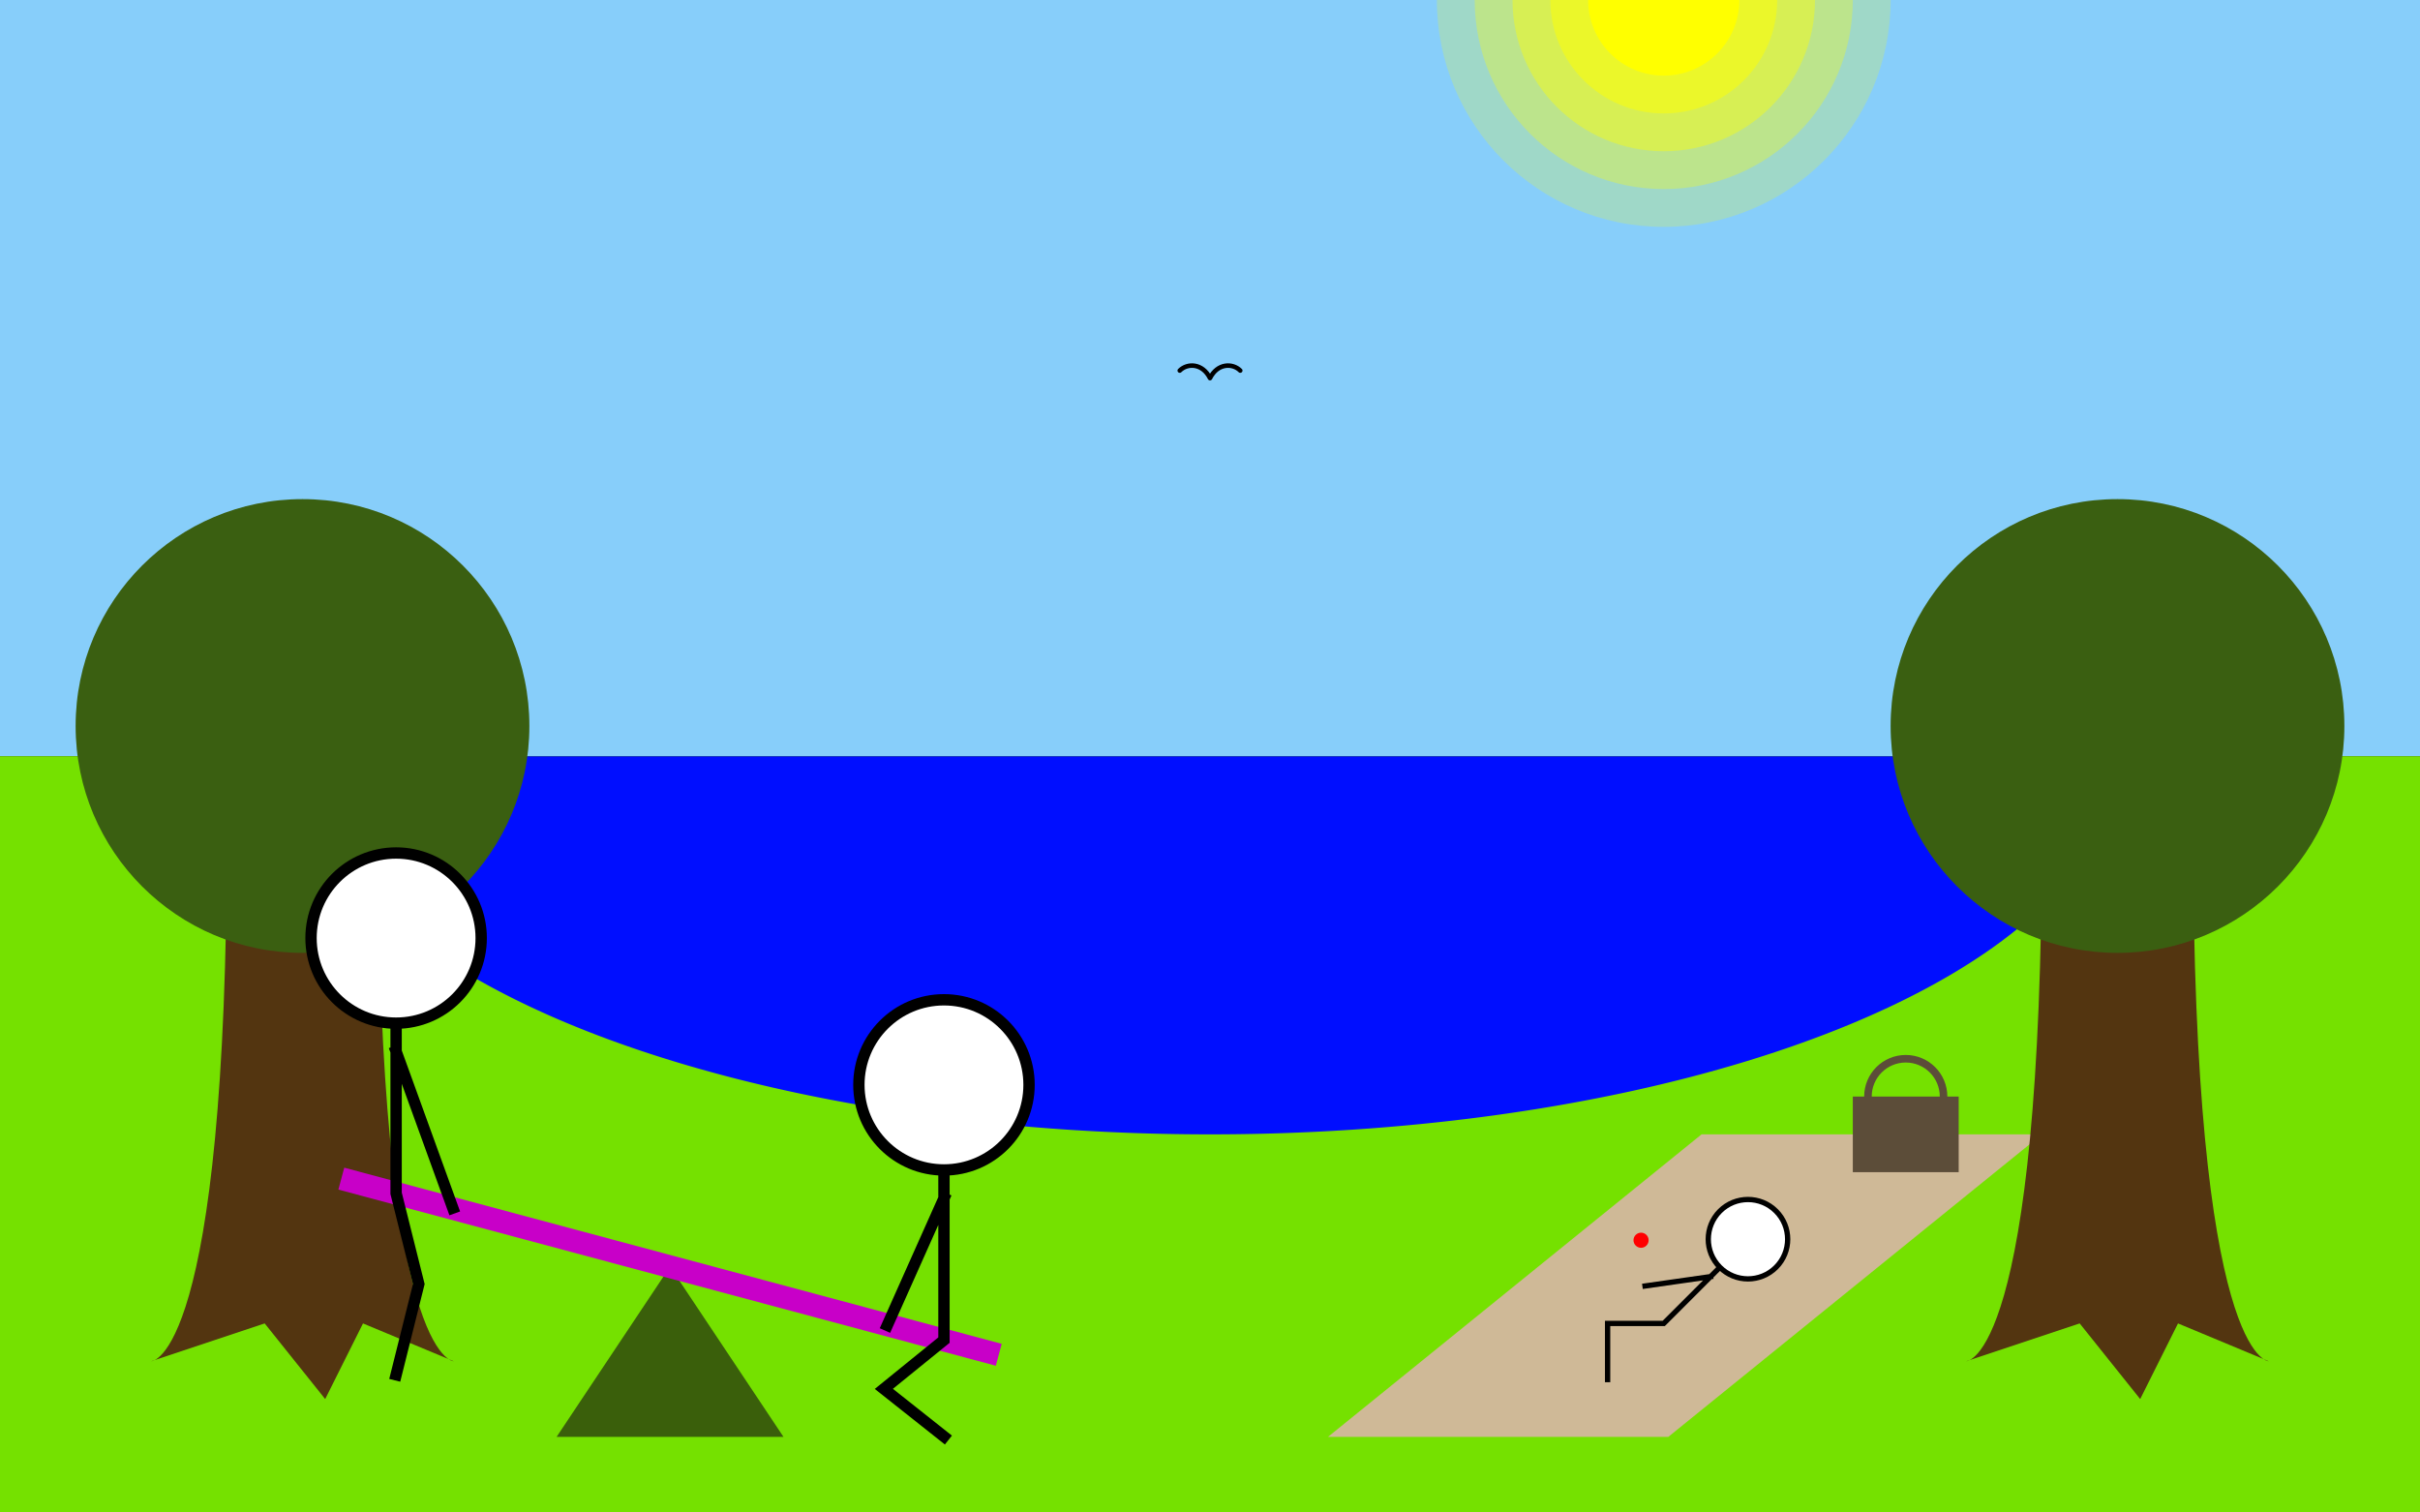 <svg version="1.1" width="1600" height="1000" xmlns="http://www.w3.org/2000/svg">  

    <rect width="100%" height="100%" fill="#333333" stroke="none"/>  

    <!--
        PicnicScene
        Author: Matthew Merritt, Michael Merritt, Harsh Gandhi
        Fall 24: CSC345/CSC645

        SVG implementation of the picnic scene.
    -->

    <!-- background -->
    <!-- sky -->
    <rect x="0" y="0" width="1600" height="500" fill="#87CEFA" />
    <!-- grass -->
    <rect x="0" y="500" width="1600" height="500" fill="#75E100" />

    <!-- lake -->
    <!-- 
        To draw the lake, a path is used that begins at the center of the lake ellipse,
        then moves to the left edge of the ellipse of the lake,
        then draws the bottom arc with radii (600, 250) to the right edge,
        then closes the path.
     -->
    <path d="M 800 500
             h -600 
             a 600 250 0 0 0 1200 0
             Z" 
        fill="#000EFF" />

    <!-- sun -->
    <circle cx="1100" cy="0" r="150" fill="#FFFF00" fill-opacity="0.2" />
    <circle cx="1100" cy="0" r="125" fill="#FFFF00" fill-opacity="0.3" />
    <circle cx="1100" cy="0" r="100" fill="#FFFF00" fill-opacity="0.4" />
    <circle cx="1100" cy="0" r="75" fill="#FFFF00" fill-opacity="0.5" />
    <circle cx="1100" cy="0" r="50" fill="#FFFF00" fill-opacity="1" />

    <!-- bird -->
    <!-- 
        To draw the bird, a path is used with two bezier curves and rounded caps and joins.
        To normalize the coordinates, a translation is used to center the coordinate system
        on the middle of the bird.
     -->
    <path d="M 0 0
             c 5 -10 15 -10 20 -5
             M 0 0
             c -5 -10 -15 -10 -20 -5"
        fill="transparent"
        stroke="#000000"
        stroke-width="3"
        stroke-linejoin="round"
        stroke-linecap="round"
        transform="translate(800, 250)" />

    <!-- blanket -->
    <!-- 
        To achive the parallelogram shape, a rectangle is skewed along the x dimension.
        The skewX matrix is very similar to the shear transformation matrix, but the value of a
        is replaced by tan(theta), with theta being the skew angle.

        Thus, to compute our shear(1.25, 0) using skewX, we simply need theta = tan-1(1.25), or
        roughly 51 degrees. The skew is done as a negative angle to account for the reversed y-coordinates.
     -->
    <rect x="0" y="0" width="225" height="200" 
        transform="translate(1125, 750) skewX(-51)" 
        fill="#CFB997" />
    <!-- apple on blanket -->
    <circle cx="-40" cy="70" r="5" 
        fill="#FF0000"
        transform="translate(1125, 750)"  />
    <!-- basket on blanket -->
    <rect x="100" y="-25" width="70" height="50" 
        fill="#5C4D39"
        transform="translate(1125, 750)"  />
    <!-- handle on basket, done as a circle for simplicity -->
    <circle cx="135" cy="-25" r="25" 
        fill="transparent" 
        stroke="#5C4D39" 
        stroke-width="5" 
        transform="translate(1125, 750)"/>

    <!-- person on blanket -->
    <!-- Note that this person will be similar to the people on the seesaw -->
    <!-- person's body -->
    <path d="M 0 -150 
             L 0 0
             L -75 75
             L 0 150
             M 0 -125
             L -75 -25
             "
        fill="transparent"
        stroke="#000000"
        stroke-width="10"
        stroke-linejoin="miter"
        stroke-linecap="square"
        transform="translate(1100, 875) scale(0.35) rotate(45)" />
    <!-- person's head -->
    <circle cx="0" cy="-225" r="75" 
        fill="#FFFFFF"
        stroke="#000000"
        stroke-width="10"
        transform="translate(1100, 875) scale(0.35) rotate(45)" />

    <!-- left tree trunk -->
    <path d="M -50 -200
             L -50 -150
             C -50 200 -100 200 -100 200
             L -25 175
             L 15 225
             L 40 175
             L 100 200
             C 100 200 50 200 50 -150
             L 50 -200
             Z
            "
        fill = "#533510"
        transform="translate(200, 700)" />

    <!-- left tree leaves -->
    <circle cx="0" cy="-220" r="150" transform="translate(200, 700)" fill="#3A5F11" />

    <!-- right tree trunk -->
    <path d="M -50 -200
             L -50 -150
             C -50 200 -100 200 -100 200
             L -25 175
             L 15 225
             L 40 175
             L 100 200
             C 100 200 50 200 50 -150
             L 50 -200
             Z
            "
        fill = "#533510"
        transform="translate(1400, 700)" />

    <!-- right tree leaves -->
    <circle cx="0" cy="-220" r="150" transform="translate(1400, 700)" fill="#3A5F11" />


    <!-- seesaw -->
    <!-- 
        Since it is not animated, the angle of the seesaw is 
        PI/12 or 15 degrees, which was the largest angle the animated 
        one reached. 

        The points in the person's arms and legs are manually computed to account
        for this angle, using the same logic as the Java version.
     -->

    <!-- seesaw base -->
    <polygon points="100 0 -100 0 0 -150" 
        fill="#3A5F0B" 
        transform="translate(443, 950) scale(0.75)" />
    <!-- seesaw bar -->
    <rect x="-300" y="-10" width="600" height="20"
        fill="#C800C8" 
        transform="translate(443, 950) scale(0.75) translate(0, -150)  rotate(15)" />

    <!-- right seesaw person's body -->
    <!-- 
        This person is too close to the ground, so the legs will bend.
        This affects the coordinates in line 3 and 4 of the path. 
        The calculations are the following:
        
        Line 3 X: -sqrt( (0.8^2+0.2^2)^2 - (-(2.5 * sin(15 degrees) - 1.5)/2)^2 ) 
        Line 3 Y: (-(2.5 * sin(15 degrees)) - 1.5)/2

        Line 4 X: 0
        Line 4 Y: -(2.5 * sin(15 degrees)) - 1.5
     -->
    <path d="M 0 -150 
             L 0 0
             L -53 43
             L 0 85
             M 0 -125
             L -50 -13
             "
        fill="transparent"
        stroke="#000000"
        stroke-width="10"
        stroke-linejoin="miter"
        stroke-linecap="square"
        transform="translate(443, 950) scale(0.75) translate(0, -150)  rotate(15) translate(250, 0) rotate(-15)" />
    <!-- right seesaw person's head -->
    <circle cx="0" cy="-225" r="75" 
        fill="#FFFFFF"
        stroke="#000000"
        stroke-width="10"
        transform="translate(443, 950) scale(0.75) translate(0, -150)  rotate(15) translate(250, 0) rotate(-15)" />

    <!-- left seesaw person's body -->
    <!-- 
        This person is well above the ground, and the legs do not need to bend past the set values
        for an animated person.
     -->
    <path d="M 0 -150 
             L 0 0
             L 20 80
             L 0 160
             M 0 -125
             L 50 13
             "
        fill="transparent"
        stroke="#000000"
        stroke-width="10"
        stroke-linejoin="miter"
        stroke-linecap="square"
        transform="translate(443, 950) scale(0.75) translate(0, -150)  rotate(15) translate(-250, 0) rotate(-15)" />
    <!-- left seesaw person's head -->
    <circle cx="0" cy="-225" r="75" 
        fill="#FFFFFF"
        stroke="#000000"
        stroke-width="10"
        transform="translate(443, 950) scale(0.75) translate(0, -150)  rotate(15) translate(-250, 0) rotate(-15)" />
</svg>